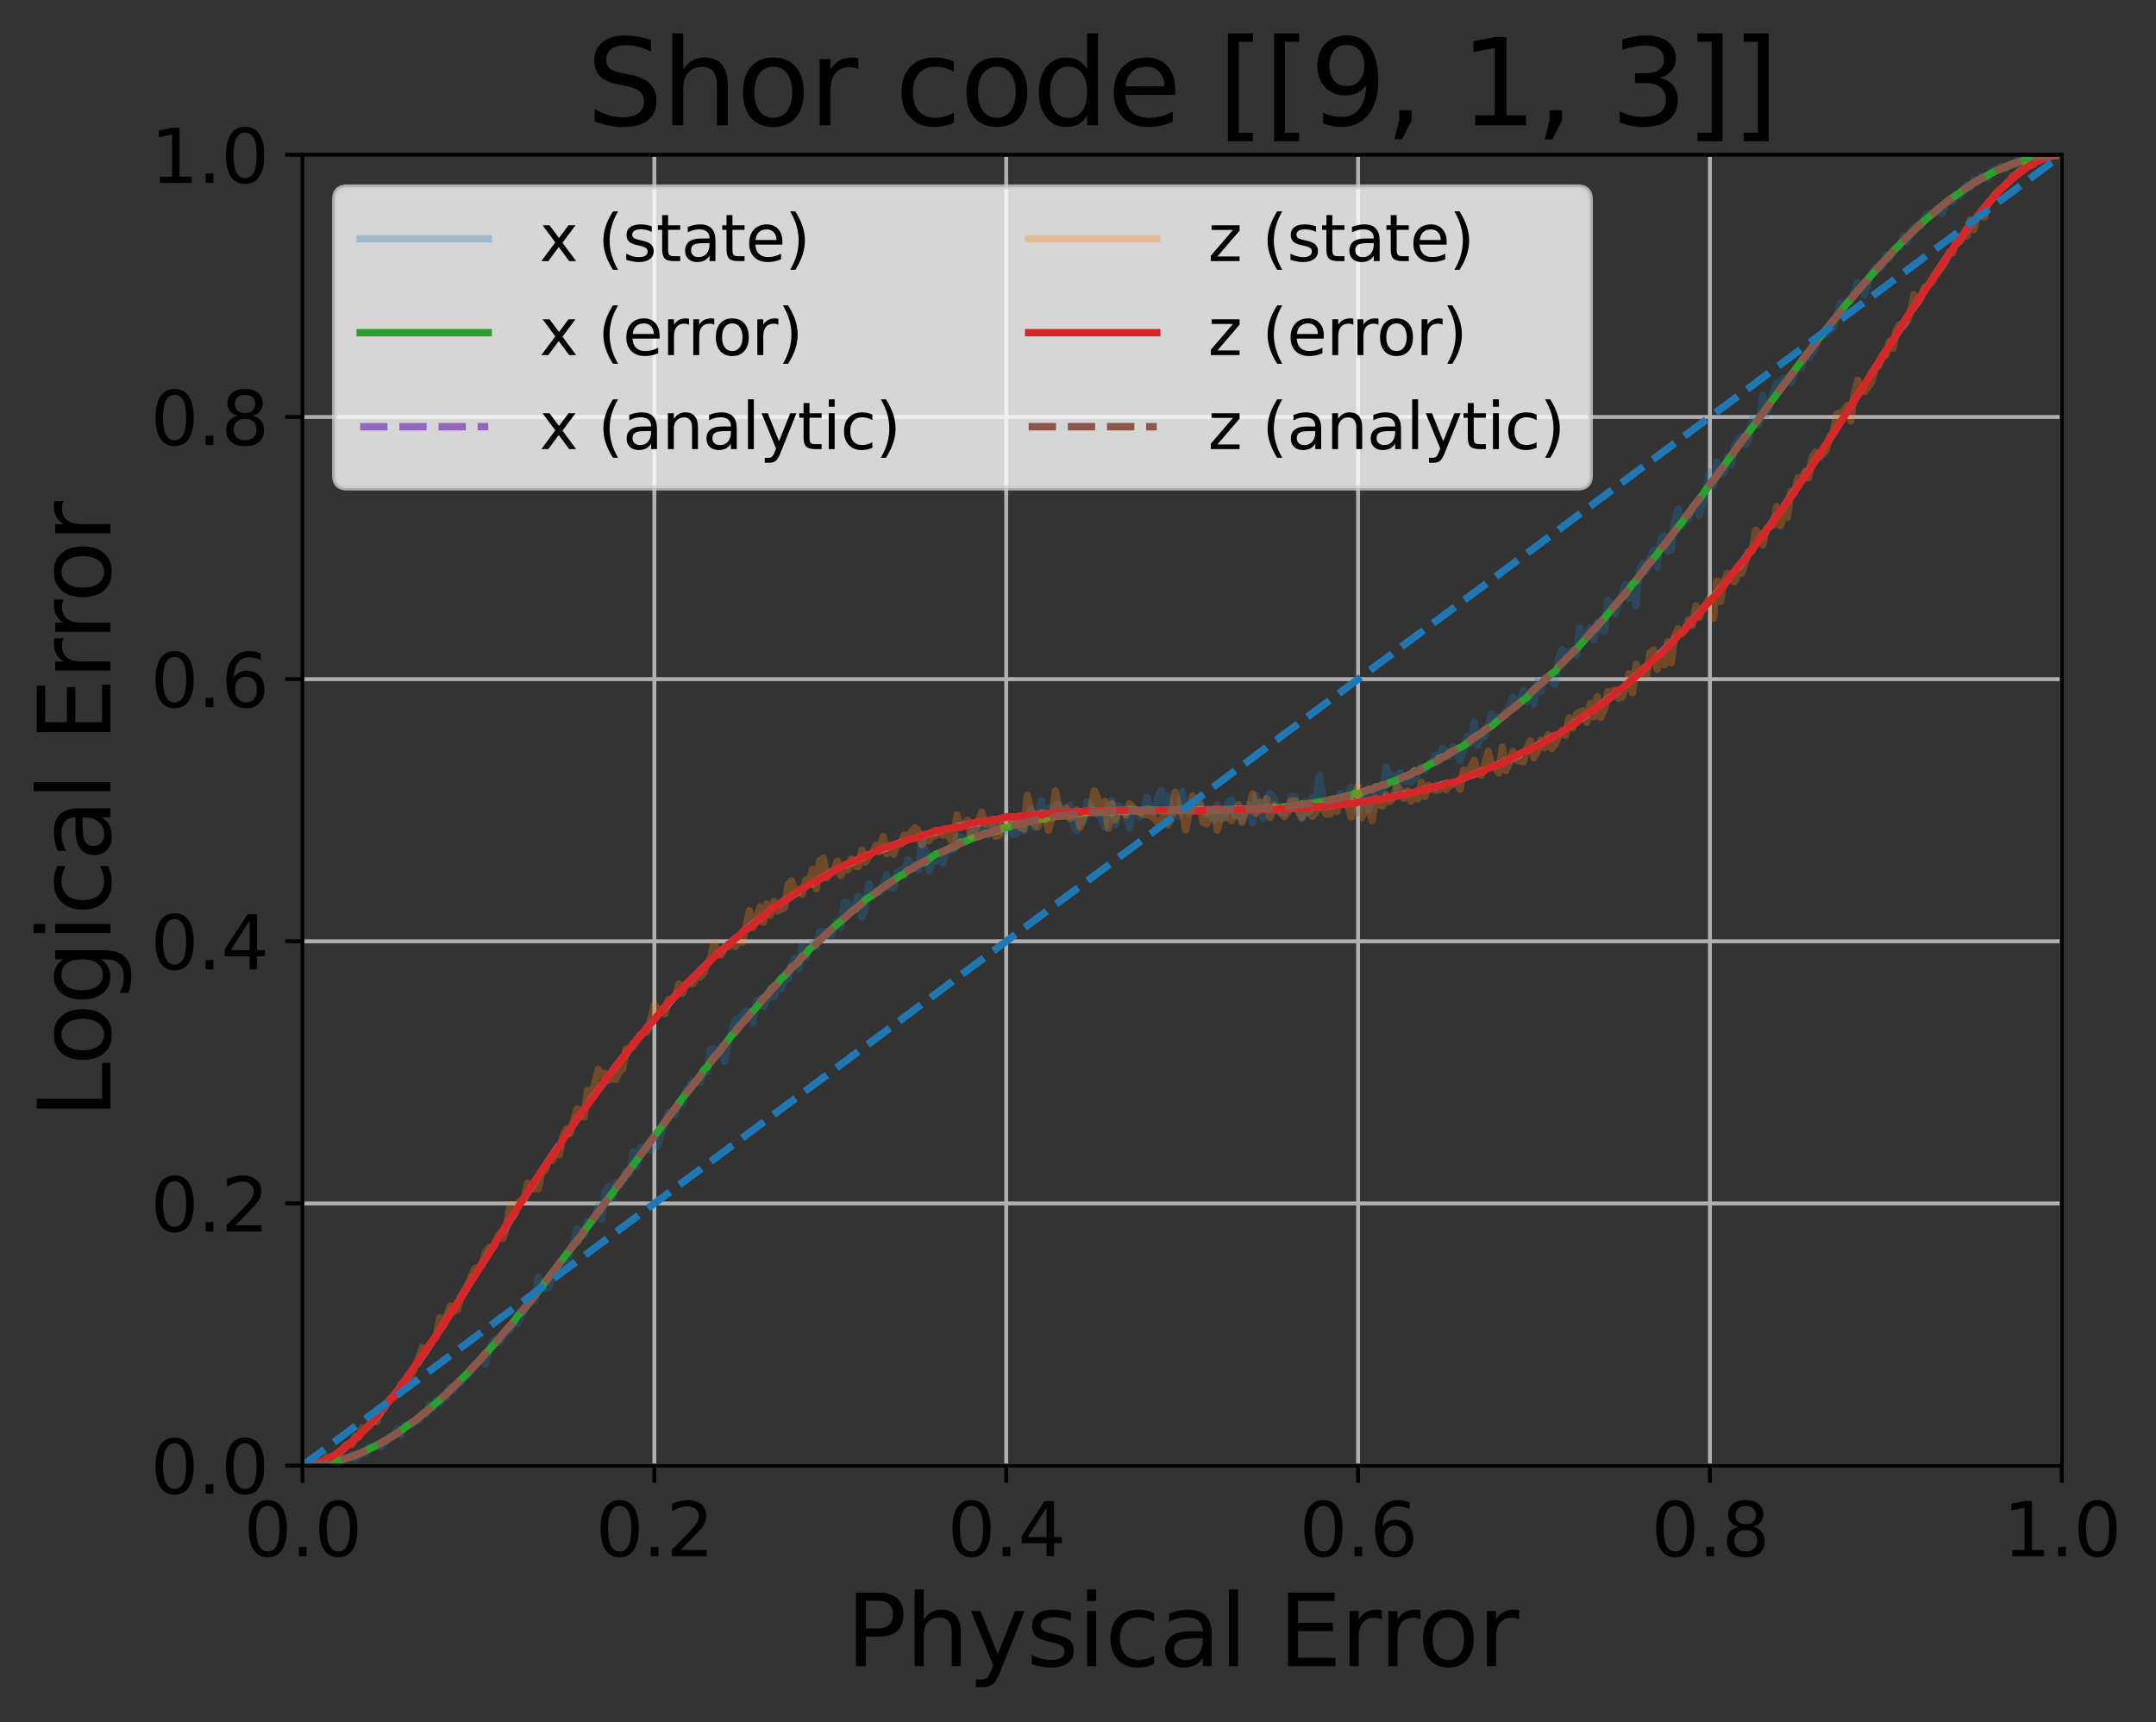 <?xml version="1.0" encoding="utf-8" standalone="no"?>
<!DOCTYPE svg PUBLIC "-//W3C//DTD SVG 1.1//EN"
  "http://www.w3.org/Graphics/SVG/1.1/DTD/svg11.dtd">
<svg xmlns:xlink="http://www.w3.org/1999/xlink" width="437.658pt" height="349.622pt" viewBox="0 0 437.658 349.622" xmlns="http://www.w3.org/2000/svg" version="1.1">
 <rect x="0" y="0" width="437.658" height="349.622" fill="#333333" stroke="none"/>
 <defs>
  <style type="text/css">*{stroke-linejoin: round; stroke-linecap: butt}</style>
 </defs>
 <g id="figure_1">
  <g id="patch_1">
   <path d="M 0 349.622 
L 437.658 349.622 
L 437.658 0 
L 0 0 
L 0 349.622 
z
" style="fill: none"/>
  </g>
  <g id="axes_1">
   <g id="patch_2">
    <path d="M 61.411 297.548 
L 418.531 297.548 
L 418.531 31.436 
L 61.411 31.436 
L 61.411 297.548 
z
" style="fill: none"/>
   </g>
   <g id="matplotlib.axis_1">
    <g id="xtick_1">
     <g id="line2d_1">
      <path d="M 61.411 297.548 
L 61.411 31.436 
" clip-path="url(#p37e3121db0)" style="fill: none; stroke: #b0b0b0; stroke-width: 0.8; stroke-linecap: square"/>
     </g>
     <g id="line2d_2">
      <defs>
       <path id="md39032bed2" d="M 0 0 
L 0 3.5 
" style="stroke: #000000; stroke-width: 0.8"/>
      </defs>
      <g>
       <use xlink:href="#md39032bed2" x="61.411" y="297.548" style="stroke: #000000; stroke-width: 0.8"/>
      </g>
     </g>
     <g id="text_1">
      <!-- 0.0 -->
      <g transform="translate(49.484 315.946) scale(0.15 -0.15)">
       <defs>
        <path id="DejaVuSans-30" d="M 2034 4250 
Q 1547 4250 1301 3770 
Q 1056 3291 1056 2328 
Q 1056 1369 1301 889 
Q 1547 409 2034 409 
Q 2525 409 2770 889 
Q 3016 1369 3016 2328 
Q 3016 3291 2770 3770 
Q 2525 4250 2034 4250 
z
M 2034 4750 
Q 2819 4750 3233 4129 
Q 3647 3509 3647 2328 
Q 3647 1150 3233 529 
Q 2819 -91 2034 -91 
Q 1250 -91 836 529 
Q 422 1150 422 2328 
Q 422 3509 836 4129 
Q 1250 4750 2034 4750 
z
" transform="scale(0.016)"/>
        <path id="DejaVuSans-2e" d="M 684 794 
L 1344 794 
L 1344 0 
L 684 0 
L 684 794 
z
" transform="scale(0.016)"/>
       </defs>
       <use xlink:href="#DejaVuSans-30"/>
       <use xlink:href="#DejaVuSans-2e" x="63.623"/>
       <use xlink:href="#DejaVuSans-30" x="95.41"/>
      </g>
     </g>
    </g>
    <g id="xtick_2">
     <g id="line2d_3">
      <path d="M 132.835 297.548 
L 132.835 31.436 
" clip-path="url(#p37e3121db0)" style="fill: none; stroke: #b0b0b0; stroke-width: 0.8; stroke-linecap: square"/>
     </g>
     <g id="line2d_4">
      <g>
       <use xlink:href="#md39032bed2" x="132.835" y="297.548" style="stroke: #000000; stroke-width: 0.8"/>
      </g>
     </g>
     <g id="text_2">
      <!-- 0.2 -->
      <g transform="translate(120.908 315.946) scale(0.15 -0.15)">
       <defs>
        <path id="DejaVuSans-32" d="M 1228 531 
L 3431 531 
L 3431 0 
L 469 0 
L 469 531 
Q 828 903 1448 1529 
Q 2069 2156 2228 2338 
Q 2531 2678 2651 2914 
Q 2772 3150 2772 3378 
Q 2772 3750 2511 3984 
Q 2250 4219 1831 4219 
Q 1534 4219 1204 4116 
Q 875 4013 500 3803 
L 500 4441 
Q 881 4594 1212 4672 
Q 1544 4750 1819 4750 
Q 2544 4750 2975 4387 
Q 3406 4025 3406 3419 
Q 3406 3131 3298 2873 
Q 3191 2616 2906 2266 
Q 2828 2175 2409 1742 
Q 1991 1309 1228 531 
z
" transform="scale(0.016)"/>
       </defs>
       <use xlink:href="#DejaVuSans-30"/>
       <use xlink:href="#DejaVuSans-2e" x="63.623"/>
       <use xlink:href="#DejaVuSans-32" x="95.41"/>
      </g>
     </g>
    </g>
    <g id="xtick_3">
     <g id="line2d_5">
      <path d="M 204.259 297.548 
L 204.259 31.436 
" clip-path="url(#p37e3121db0)" style="fill: none; stroke: #b0b0b0; stroke-width: 0.8; stroke-linecap: square"/>
     </g>
     <g id="line2d_6">
      <g>
       <use xlink:href="#md39032bed2" x="204.259" y="297.548" style="stroke: #000000; stroke-width: 0.8"/>
      </g>
     </g>
     <g id="text_3">
      <!-- 0.4 -->
      <g transform="translate(192.332 315.946) scale(0.15 -0.15)">
       <defs>
        <path id="DejaVuSans-34" d="M 2419 4116 
L 825 1625 
L 2419 1625 
L 2419 4116 
z
M 2253 4666 
L 3047 4666 
L 3047 1625 
L 3713 1625 
L 3713 1100 
L 3047 1100 
L 3047 0 
L 2419 0 
L 2419 1100 
L 313 1100 
L 313 1709 
L 2253 4666 
z
" transform="scale(0.016)"/>
       </defs>
       <use xlink:href="#DejaVuSans-30"/>
       <use xlink:href="#DejaVuSans-2e" x="63.623"/>
       <use xlink:href="#DejaVuSans-34" x="95.41"/>
      </g>
     </g>
    </g>
    <g id="xtick_4">
     <g id="line2d_7">
      <path d="M 275.683 297.548 
L 275.683 31.436 
" clip-path="url(#p37e3121db0)" style="fill: none; stroke: #b0b0b0; stroke-width: 0.8; stroke-linecap: square"/>
     </g>
     <g id="line2d_8">
      <g>
       <use xlink:href="#md39032bed2" x="275.683" y="297.548" style="stroke: #000000; stroke-width: 0.8"/>
      </g>
     </g>
     <g id="text_4">
      <!-- 0.6 -->
      <g transform="translate(263.756 315.946) scale(0.15 -0.15)">
       <defs>
        <path id="DejaVuSans-36" d="M 2113 2584 
Q 1688 2584 1439 2293 
Q 1191 2003 1191 1497 
Q 1191 994 1439 701 
Q 1688 409 2113 409 
Q 2538 409 2786 701 
Q 3034 994 3034 1497 
Q 3034 2003 2786 2293 
Q 2538 2584 2113 2584 
z
M 3366 4563 
L 3366 3988 
Q 3128 4100 2886 4159 
Q 2644 4219 2406 4219 
Q 1781 4219 1451 3797 
Q 1122 3375 1075 2522 
Q 1259 2794 1537 2939 
Q 1816 3084 2150 3084 
Q 2853 3084 3261 2657 
Q 3669 2231 3669 1497 
Q 3669 778 3244 343 
Q 2819 -91 2113 -91 
Q 1303 -91 875 529 
Q 447 1150 447 2328 
Q 447 3434 972 4092 
Q 1497 4750 2381 4750 
Q 2619 4750 2861 4703 
Q 3103 4656 3366 4563 
z
" transform="scale(0.016)"/>
       </defs>
       <use xlink:href="#DejaVuSans-30"/>
       <use xlink:href="#DejaVuSans-2e" x="63.623"/>
       <use xlink:href="#DejaVuSans-36" x="95.41"/>
      </g>
     </g>
    </g>
    <g id="xtick_5">
     <g id="line2d_9">
      <path d="M 347.107 297.548 
L 347.107 31.436 
" clip-path="url(#p37e3121db0)" style="fill: none; stroke: #b0b0b0; stroke-width: 0.8; stroke-linecap: square"/>
     </g>
     <g id="line2d_10">
      <g>
       <use xlink:href="#md39032bed2" x="347.107" y="297.548" style="stroke: #000000; stroke-width: 0.8"/>
      </g>
     </g>
     <g id="text_5">
      <!-- 0.8 -->
      <g transform="translate(335.18 315.946) scale(0.15 -0.15)">
       <defs>
        <path id="DejaVuSans-38" d="M 2034 2216 
Q 1584 2216 1326 1975 
Q 1069 1734 1069 1313 
Q 1069 891 1326 650 
Q 1584 409 2034 409 
Q 2484 409 2743 651 
Q 3003 894 3003 1313 
Q 3003 1734 2745 1975 
Q 2488 2216 2034 2216 
z
M 1403 2484 
Q 997 2584 770 2862 
Q 544 3141 544 3541 
Q 544 4100 942 4425 
Q 1341 4750 2034 4750 
Q 2731 4750 3128 4425 
Q 3525 4100 3525 3541 
Q 3525 3141 3298 2862 
Q 3072 2584 2669 2484 
Q 3125 2378 3379 2068 
Q 3634 1759 3634 1313 
Q 3634 634 3220 271 
Q 2806 -91 2034 -91 
Q 1263 -91 848 271 
Q 434 634 434 1313 
Q 434 1759 690 2068 
Q 947 2378 1403 2484 
z
M 1172 3481 
Q 1172 3119 1398 2916 
Q 1625 2713 2034 2713 
Q 2441 2713 2670 2916 
Q 2900 3119 2900 3481 
Q 2900 3844 2670 4047 
Q 2441 4250 2034 4250 
Q 1625 4250 1398 4047 
Q 1172 3844 1172 3481 
z
" transform="scale(0.016)"/>
       </defs>
       <use xlink:href="#DejaVuSans-30"/>
       <use xlink:href="#DejaVuSans-2e" x="63.623"/>
       <use xlink:href="#DejaVuSans-38" x="95.41"/>
      </g>
     </g>
    </g>
    <g id="xtick_6">
     <g id="line2d_11">
      <path d="M 418.531 297.548 
L 418.531 31.436 
" clip-path="url(#p37e3121db0)" style="fill: none; stroke: #b0b0b0; stroke-width: 0.8; stroke-linecap: square"/>
     </g>
     <g id="line2d_12">
      <g>
       <use xlink:href="#md39032bed2" x="418.531" y="297.548" style="stroke: #000000; stroke-width: 0.8"/>
      </g>
     </g>
     <g id="text_6">
      <!-- 1.0 -->
      <g transform="translate(406.604 315.946) scale(0.15 -0.15)">
       <defs>
        <path id="DejaVuSans-31" d="M 794 531 
L 1825 531 
L 1825 4091 
L 703 3866 
L 703 4441 
L 1819 4666 
L 2450 4666 
L 2450 531 
L 3481 531 
L 3481 0 
L 794 0 
L 794 531 
z
" transform="scale(0.016)"/>
       </defs>
       <use xlink:href="#DejaVuSans-31"/>
       <use xlink:href="#DejaVuSans-2e" x="63.623"/>
       <use xlink:href="#DejaVuSans-30" x="95.41"/>
      </g>
     </g>
    </g>
    <g id="text_7">
     <!-- Physical Error -->
     <g transform="translate(171.744 338.262) scale(0.2 -0.2)">
      <defs>
       <path id="DejaVuSans-50" d="M 1259 4147 
L 1259 2394 
L 2053 2394 
Q 2494 2394 2734 2622 
Q 2975 2850 2975 3272 
Q 2975 3691 2734 3919 
Q 2494 4147 2053 4147 
L 1259 4147 
z
M 628 4666 
L 2053 4666 
Q 2838 4666 3239 4311 
Q 3641 3956 3641 3272 
Q 3641 2581 3239 2228 
Q 2838 1875 2053 1875 
L 1259 1875 
L 1259 0 
L 628 0 
L 628 4666 
z
" transform="scale(0.016)"/>
       <path id="DejaVuSans-68" d="M 3513 2113 
L 3513 0 
L 2938 0 
L 2938 2094 
Q 2938 2591 2744 2837 
Q 2550 3084 2163 3084 
Q 1697 3084 1428 2787 
Q 1159 2491 1159 1978 
L 1159 0 
L 581 0 
L 581 4863 
L 1159 4863 
L 1159 2956 
Q 1366 3272 1645 3428 
Q 1925 3584 2291 3584 
Q 2894 3584 3203 3211 
Q 3513 2838 3513 2113 
z
" transform="scale(0.016)"/>
       <path id="DejaVuSans-79" d="M 2059 -325 
Q 1816 -950 1584 -1140 
Q 1353 -1331 966 -1331 
L 506 -1331 
L 506 -850 
L 844 -850 
Q 1081 -850 1212 -737 
Q 1344 -625 1503 -206 
L 1606 56 
L 191 3500 
L 800 3500 
L 1894 763 
L 2988 3500 
L 3597 3500 
L 2059 -325 
z
" transform="scale(0.016)"/>
       <path id="DejaVuSans-73" d="M 2834 3397 
L 2834 2853 
Q 2591 2978 2328 3040 
Q 2066 3103 1784 3103 
Q 1356 3103 1142 2972 
Q 928 2841 928 2578 
Q 928 2378 1081 2264 
Q 1234 2150 1697 2047 
L 1894 2003 
Q 2506 1872 2764 1633 
Q 3022 1394 3022 966 
Q 3022 478 2636 193 
Q 2250 -91 1575 -91 
Q 1294 -91 989 -36 
Q 684 19 347 128 
L 347 722 
Q 666 556 975 473 
Q 1284 391 1588 391 
Q 1994 391 2212 530 
Q 2431 669 2431 922 
Q 2431 1156 2273 1281 
Q 2116 1406 1581 1522 
L 1381 1569 
Q 847 1681 609 1914 
Q 372 2147 372 2553 
Q 372 3047 722 3315 
Q 1072 3584 1716 3584 
Q 2034 3584 2315 3537 
Q 2597 3491 2834 3397 
z
" transform="scale(0.016)"/>
       <path id="DejaVuSans-69" d="M 603 3500 
L 1178 3500 
L 1178 0 
L 603 0 
L 603 3500 
z
M 603 4863 
L 1178 4863 
L 1178 4134 
L 603 4134 
L 603 4863 
z
" transform="scale(0.016)"/>
       <path id="DejaVuSans-63" d="M 3122 3366 
L 3122 2828 
Q 2878 2963 2633 3030 
Q 2388 3097 2138 3097 
Q 1578 3097 1268 2742 
Q 959 2388 959 1747 
Q 959 1106 1268 751 
Q 1578 397 2138 397 
Q 2388 397 2633 464 
Q 2878 531 3122 666 
L 3122 134 
Q 2881 22 2623 -34 
Q 2366 -91 2075 -91 
Q 1284 -91 818 406 
Q 353 903 353 1747 
Q 353 2603 823 3093 
Q 1294 3584 2113 3584 
Q 2378 3584 2631 3529 
Q 2884 3475 3122 3366 
z
" transform="scale(0.016)"/>
       <path id="DejaVuSans-61" d="M 2194 1759 
Q 1497 1759 1228 1600 
Q 959 1441 959 1056 
Q 959 750 1161 570 
Q 1363 391 1709 391 
Q 2188 391 2477 730 
Q 2766 1069 2766 1631 
L 2766 1759 
L 2194 1759 
z
M 3341 1997 
L 3341 0 
L 2766 0 
L 2766 531 
Q 2569 213 2275 61 
Q 1981 -91 1556 -91 
Q 1019 -91 701 211 
Q 384 513 384 1019 
Q 384 1609 779 1909 
Q 1175 2209 1959 2209 
L 2766 2209 
L 2766 2266 
Q 2766 2663 2505 2880 
Q 2244 3097 1772 3097 
Q 1472 3097 1187 3025 
Q 903 2953 641 2809 
L 641 3341 
Q 956 3463 1253 3523 
Q 1550 3584 1831 3584 
Q 2591 3584 2966 3190 
Q 3341 2797 3341 1997 
z
" transform="scale(0.016)"/>
       <path id="DejaVuSans-6c" d="M 603 4863 
L 1178 4863 
L 1178 0 
L 603 0 
L 603 4863 
z
" transform="scale(0.016)"/>
       <path id="DejaVuSans-20" transform="scale(0.016)"/>
       <path id="DejaVuSans-45" d="M 628 4666 
L 3578 4666 
L 3578 4134 
L 1259 4134 
L 1259 2753 
L 3481 2753 
L 3481 2222 
L 1259 2222 
L 1259 531 
L 3634 531 
L 3634 0 
L 628 0 
L 628 4666 
z
" transform="scale(0.016)"/>
       <path id="DejaVuSans-72" d="M 2631 2963 
Q 2534 3019 2420 3045 
Q 2306 3072 2169 3072 
Q 1681 3072 1420 2755 
Q 1159 2438 1159 1844 
L 1159 0 
L 581 0 
L 581 3500 
L 1159 3500 
L 1159 2956 
Q 1341 3275 1631 3429 
Q 1922 3584 2338 3584 
Q 2397 3584 2469 3576 
Q 2541 3569 2628 3553 
L 2631 2963 
z
" transform="scale(0.016)"/>
       <path id="DejaVuSans-6f" d="M 1959 3097 
Q 1497 3097 1228 2736 
Q 959 2375 959 1747 
Q 959 1119 1226 758 
Q 1494 397 1959 397 
Q 2419 397 2687 759 
Q 2956 1122 2956 1747 
Q 2956 2369 2687 2733 
Q 2419 3097 1959 3097 
z
M 1959 3584 
Q 2709 3584 3137 3096 
Q 3566 2609 3566 1747 
Q 3566 888 3137 398 
Q 2709 -91 1959 -91 
Q 1206 -91 779 398 
Q 353 888 353 1747 
Q 353 2609 779 3096 
Q 1206 3584 1959 3584 
z
" transform="scale(0.016)"/>
      </defs>
      <use xlink:href="#DejaVuSans-50"/>
      <use xlink:href="#DejaVuSans-68" x="60.303"/>
      <use xlink:href="#DejaVuSans-79" x="123.682"/>
      <use xlink:href="#DejaVuSans-73" x="182.861"/>
      <use xlink:href="#DejaVuSans-69" x="234.961"/>
      <use xlink:href="#DejaVuSans-63" x="262.744"/>
      <use xlink:href="#DejaVuSans-61" x="317.725"/>
      <use xlink:href="#DejaVuSans-6c" x="379.004"/>
      <use xlink:href="#DejaVuSans-20" x="406.787"/>
      <use xlink:href="#DejaVuSans-45" x="438.574"/>
      <use xlink:href="#DejaVuSans-72" x="501.758"/>
      <use xlink:href="#DejaVuSans-72" x="541.121"/>
      <use xlink:href="#DejaVuSans-6f" x="579.984"/>
      <use xlink:href="#DejaVuSans-72" x="641.166"/>
     </g>
    </g>
   </g>
   <g id="matplotlib.axis_2">
    <g id="ytick_1">
     <g id="line2d_13">
      <path d="M 61.411 297.548 
L 418.531 297.548 
" clip-path="url(#p37e3121db0)" style="fill: none; stroke: #b0b0b0; stroke-width: 0.8; stroke-linecap: square"/>
     </g>
     <g id="line2d_14">
      <defs>
       <path id="m6f3f5b6aff" d="M 0 0 
L -3.5 0 
" style="stroke: #000000; stroke-width: 0.8"/>
      </defs>
      <g>
       <use xlink:href="#m6f3f5b6aff" x="61.411" y="297.548" style="stroke: #000000; stroke-width: 0.8"/>
      </g>
     </g>
     <g id="text_8">
      <!-- 0.0 -->
      <g transform="translate(30.556 303.247) scale(0.15 -0.15)">
       <use xlink:href="#DejaVuSans-30"/>
       <use xlink:href="#DejaVuSans-2e" x="63.623"/>
       <use xlink:href="#DejaVuSans-30" x="95.41"/>
      </g>
     </g>
    </g>
    <g id="ytick_2">
     <g id="line2d_15">
      <path d="M 61.411 244.326 
L 418.531 244.326 
" clip-path="url(#p37e3121db0)" style="fill: none; stroke: #b0b0b0; stroke-width: 0.8; stroke-linecap: square"/>
     </g>
     <g id="line2d_16">
      <g>
       <use xlink:href="#m6f3f5b6aff" x="61.411" y="244.326" style="stroke: #000000; stroke-width: 0.8"/>
      </g>
     </g>
     <g id="text_9">
      <!-- 0.2 -->
      <g transform="translate(30.556 250.025) scale(0.15 -0.15)">
       <use xlink:href="#DejaVuSans-30"/>
       <use xlink:href="#DejaVuSans-2e" x="63.623"/>
       <use xlink:href="#DejaVuSans-32" x="95.41"/>
      </g>
     </g>
    </g>
    <g id="ytick_3">
     <g id="line2d_17">
      <path d="M 61.411 191.103 
L 418.531 191.103 
" clip-path="url(#p37e3121db0)" style="fill: none; stroke: #b0b0b0; stroke-width: 0.8; stroke-linecap: square"/>
     </g>
     <g id="line2d_18">
      <g>
       <use xlink:href="#m6f3f5b6aff" x="61.411" y="191.103" style="stroke: #000000; stroke-width: 0.8"/>
      </g>
     </g>
     <g id="text_10">
      <!-- 0.4 -->
      <g transform="translate(30.556 196.802) scale(0.15 -0.15)">
       <use xlink:href="#DejaVuSans-30"/>
       <use xlink:href="#DejaVuSans-2e" x="63.623"/>
       <use xlink:href="#DejaVuSans-34" x="95.41"/>
      </g>
     </g>
    </g>
    <g id="ytick_4">
     <g id="line2d_19">
      <path d="M 61.411 137.881 
L 418.531 137.881 
" clip-path="url(#p37e3121db0)" style="fill: none; stroke: #b0b0b0; stroke-width: 0.8; stroke-linecap: square"/>
     </g>
     <g id="line2d_20">
      <g>
       <use xlink:href="#m6f3f5b6aff" x="61.411" y="137.881" style="stroke: #000000; stroke-width: 0.8"/>
      </g>
     </g>
     <g id="text_11">
      <!-- 0.6 -->
      <g transform="translate(30.556 143.58) scale(0.15 -0.15)">
       <use xlink:href="#DejaVuSans-30"/>
       <use xlink:href="#DejaVuSans-2e" x="63.623"/>
       <use xlink:href="#DejaVuSans-36" x="95.41"/>
      </g>
     </g>
    </g>
    <g id="ytick_5">
     <g id="line2d_21">
      <path d="M 61.411 84.659 
L 418.531 84.659 
" clip-path="url(#p37e3121db0)" style="fill: none; stroke: #b0b0b0; stroke-width: 0.8; stroke-linecap: square"/>
     </g>
     <g id="line2d_22">
      <g>
       <use xlink:href="#m6f3f5b6aff" x="61.411" y="84.659" style="stroke: #000000; stroke-width: 0.8"/>
      </g>
     </g>
     <g id="text_12">
      <!-- 0.8 -->
      <g transform="translate(30.556 90.357) scale(0.15 -0.15)">
       <use xlink:href="#DejaVuSans-30"/>
       <use xlink:href="#DejaVuSans-2e" x="63.623"/>
       <use xlink:href="#DejaVuSans-38" x="95.41"/>
      </g>
     </g>
    </g>
    <g id="ytick_6">
     <g id="line2d_23">
      <path d="M 61.411 31.436 
L 418.531 31.436 
" clip-path="url(#p37e3121db0)" style="fill: none; stroke: #b0b0b0; stroke-width: 0.8; stroke-linecap: square"/>
     </g>
     <g id="line2d_24">
      <g>
       <use xlink:href="#m6f3f5b6aff" x="61.411" y="31.436" style="stroke: #000000; stroke-width: 0.8"/>
      </g>
     </g>
     <g id="text_13">
      <!-- 1.0 -->
      <g transform="translate(30.556 37.135) scale(0.15 -0.15)">
       <use xlink:href="#DejaVuSans-31"/>
       <use xlink:href="#DejaVuSans-2e" x="63.623"/>
       <use xlink:href="#DejaVuSans-30" x="95.41"/>
      </g>
     </g>
    </g>
    <g id="text_14">
     <!-- Logical Error -->
     <g transform="translate(22.397 227.088) rotate(-90) scale(0.2 -0.2)">
      <defs>
       <path id="DejaVuSans-4c" d="M 628 4666 
L 1259 4666 
L 1259 531 
L 3531 531 
L 3531 0 
L 628 0 
L 628 4666 
z
" transform="scale(0.016)"/>
       <path id="DejaVuSans-67" d="M 2906 1791 
Q 2906 2416 2648 2759 
Q 2391 3103 1925 3103 
Q 1463 3103 1205 2759 
Q 947 2416 947 1791 
Q 947 1169 1205 825 
Q 1463 481 1925 481 
Q 2391 481 2648 825 
Q 2906 1169 2906 1791 
z
M 3481 434 
Q 3481 -459 3084 -895 
Q 2688 -1331 1869 -1331 
Q 1566 -1331 1297 -1286 
Q 1028 -1241 775 -1147 
L 775 -588 
Q 1028 -725 1275 -790 
Q 1522 -856 1778 -856 
Q 2344 -856 2625 -561 
Q 2906 -266 2906 331 
L 2906 616 
Q 2728 306 2450 153 
Q 2172 0 1784 0 
Q 1141 0 747 490 
Q 353 981 353 1791 
Q 353 2603 747 3093 
Q 1141 3584 1784 3584 
Q 2172 3584 2450 3431 
Q 2728 3278 2906 2969 
L 2906 3500 
L 3481 3500 
L 3481 434 
z
" transform="scale(0.016)"/>
      </defs>
      <use xlink:href="#DejaVuSans-4c"/>
      <use xlink:href="#DejaVuSans-6f" x="53.963"/>
      <use xlink:href="#DejaVuSans-67" x="115.145"/>
      <use xlink:href="#DejaVuSans-69" x="178.621"/>
      <use xlink:href="#DejaVuSans-63" x="206.404"/>
      <use xlink:href="#DejaVuSans-61" x="261.385"/>
      <use xlink:href="#DejaVuSans-6c" x="322.664"/>
      <use xlink:href="#DejaVuSans-20" x="350.447"/>
      <use xlink:href="#DejaVuSans-45" x="382.234"/>
      <use xlink:href="#DejaVuSans-72" x="445.418"/>
      <use xlink:href="#DejaVuSans-72" x="484.781"/>
      <use xlink:href="#DejaVuSans-6f" x="523.645"/>
      <use xlink:href="#DejaVuSans-72" x="584.826"/>
     </g>
    </g>
   </g>
   <g id="line2d_25">
    <path d="M 61.411 297.548 
L 63.554 297.507 
L 64.268 297.34 
L 66.411 297.216 
L 67.839 296.633 
L 68.553 295.885 
L 69.268 296.301 
L 69.982 295.927 
L 70.696 296.176 
L 71.41 295.345 
L 72.125 296.176 
L 73.553 295.012 
L 74.267 294.929 
L 74.981 293.848 
L 75.696 293.764 
L 77.124 293.764 
L 77.838 293.307 
L 78.553 292.309 
L 79.267 291.685 
L 79.981 291.27 
L 80.695 290.022 
L 81.41 291.353 
L 82.124 289.44 
L 82.838 289.232 
L 83.552 289.232 
L 84.267 288.359 
L 84.981 288.401 
L 85.695 286.904 
L 86.409 287.195 
L 87.124 285.199 
L 87.838 285.823 
L 88.552 284.284 
L 89.266 284.866 
L 89.981 283.286 
L 90.695 283.661 
L 91.409 281.665 
L 92.123 282.33 
L 92.837 280.916 
L 93.552 280.75 
L 94.266 279.503 
L 94.98 279.253 
L 96.409 276.883 
L 97.123 276.592 
L 97.837 275.677 
L 98.551 276.966 
L 99.266 273.889 
L 99.98 272.434 
L 100.694 271.893 
L 101.408 272.517 
L 102.123 270.895 
L 102.837 270.313 
L 103.551 270.022 
L 104.265 268.068 
L 104.98 268.733 
L 106.408 266.155 
L 107.122 264.326 
L 107.837 264.409 
L 108.551 264.035 
L 109.265 259.378 
L 109.979 260.584 
L 110.693 261.457 
L 111.408 261.374 
L 112.122 258.463 
L 112.836 259.253 
L 113.55 258.047 
L 114.265 255.552 
L 114.979 257.631 
L 115.693 253.681 
L 116.407 252.559 
L 117.122 249.523 
L 117.836 249.939 
L 118.55 250.729 
L 119.264 247.985 
L 119.979 248.11 
L 120.693 247.278 
L 121.407 244.866 
L 122.121 247.486 
L 122.836 242.164 
L 123.55 240.916 
L 124.264 243.453 
L 124.978 240.085 
L 125.693 240.542 
L 126.407 239.71 
L 127.121 237.839 
L 127.835 238.297 
L 128.549 233.806 
L 129.264 236.8 
L 129.978 233.016 
L 130.692 233.058 
L 132.121 233.515 
L 132.835 231.893 
L 133.549 232.6 
L 134.263 229.814 
L 134.978 228.068 
L 135.692 225.864 
L 136.406 226.197 
L 137.12 226.28 
L 137.835 223.619 
L 138.549 224.076 
L 139.263 221.332 
L 140.692 219.544 
L 141.406 219.503 
L 142.12 219.71 
L 142.834 217.465 
L 143.549 217.59 
L 144.263 213.016 
L 144.977 212.975 
L 145.691 214.388 
L 146.405 212.476 
L 147.12 215.469 
L 147.834 211.519 
L 149.262 206.945 
L 149.977 208.65 
L 150.691 205.906 
L 151.405 205.324 
L 152.119 205.449 
L 152.834 207.694 
L 153.548 203.245 
L 154.262 202.829 
L 154.976 204.284 
L 155.691 202.912 
L 156.405 200.708 
L 157.119 202.372 
L 157.833 200.002 
L 158.548 200.792 
L 159.262 198.796 
L 159.976 198.754 
L 160.69 195.844 
L 161.405 194.555 
L 162.119 196.675 
L 162.833 192.143 
L 163.547 194.43 
L 164.261 192.6 
L 164.976 191.395 
L 165.69 192.101 
L 166.404 189.149 
L 167.118 189.191 
L 167.833 189.066 
L 168.547 190.189 
L 169.975 186.904 
L 170.69 188.276 
L 171.404 183.203 
L 172.118 183.453 
L 172.832 184.95 
L 173.547 183.952 
L 174.261 181.956 
L 174.975 186.197 
L 175.689 183.91 
L 176.404 179.503 
L 177.118 181.249 
L 177.832 181.041 
L 178.546 181.083 
L 179.261 179.586 
L 179.975 177.632 
L 180.689 180.168 
L 181.403 180.251 
L 182.117 177.049 
L 182.832 176.675 
L 183.546 177.715 
L 184.26 174.596 
L 184.974 175.844 
L 185.689 175.553 
L 186.403 176.634 
L 187.117 170.521 
L 187.831 172.642 
L 188.546 176.758 
L 189.26 175.095 
L 189.974 174.763 
L 190.688 173.099 
L 191.403 175.178 
L 192.117 172.476 
L 193.545 172.6 
L 194.26 169.898 
L 194.974 169.814 
L 195.688 170.397 
L 196.402 170.23 
L 197.117 169.191 
L 197.831 168.733 
L 198.545 169.357 
L 199.259 166.862 
L 199.973 169.274 
L 200.688 169.565 
L 201.402 167.611 
L 202.116 167.112 
L 202.83 167.943 
L 203.545 168.983 
L 204.259 168.484 
L 204.973 168.234 
L 205.687 169.44 
L 206.402 169.232 
L 207.116 167.444 
L 207.83 168.733 
L 209.259 164.243 
L 209.973 168.068 
L 211.401 162.58 
L 212.116 166.363 
L 212.83 164.076 
L 213.544 165.656 
L 214.258 163.494 
L 214.973 163.411 
L 215.687 165.449 
L 216.401 165.49 
L 217.115 163.453 
L 217.829 167.195 
L 218.544 168.609 
L 219.258 165.282 
L 219.972 166.904 
L 220.686 162.787 
L 222.829 165.49 
L 223.543 165.906 
L 224.258 167.902 
L 224.972 163.453 
L 225.686 162.538 
L 226.4 167.486 
L 227.115 163.577 
L 227.829 163.993 
L 228.543 165.116 
L 229.257 168.11 
L 229.972 164.16 
L 230.686 165.199 
L 231.4 165.906 
L 232.114 164.492 
L 232.829 161.873 
L 233.543 164.617 
L 234.257 164.95 
L 234.971 162.247 
L 235.685 160.459 
L 236.4 163.245 
L 237.114 161.582 
L 237.828 164.95 
L 238.542 164.326 
L 239.257 165.656 
L 239.971 160.708 
L 240.685 163.785 
L 241.399 165.074 
L 242.114 163.286 
L 242.828 162.247 
L 243.542 162.621 
L 244.256 164.742 
L 244.971 165.365 
L 245.685 164.742 
L 246.399 166.447 
L 247.113 163.328 
L 247.828 166.114 
L 248.542 166.197 
L 249.256 162.954 
L 249.97 162.455 
L 250.685 165.532 
L 251.399 164.7 
L 252.113 166.613 
L 252.827 165.199 
L 253.541 163.37 
L 254.256 167.029 
L 254.97 161.498 
L 256.398 166.155 
L 257.113 162.164 
L 257.827 161.083 
L 258.541 162.039 
L 259.255 163.744 
L 259.97 164.866 
L 260.684 165.116 
L 261.398 163.91 
L 262.112 161.873 
L 262.827 161.665 
L 263.541 164.284 
L 264.255 166.322 
L 264.969 162.746 
L 265.684 164.95 
L 266.398 161.956 
L 267.112 162.704 
L 267.826 157.382 
L 268.541 162.33 
L 269.255 163.952 
L 269.969 163.037 
L 270.683 163.744 
L 271.397 162.663 
L 272.112 161.083 
L 272.826 163.203 
L 273.54 161.79 
L 274.254 159.794 
L 274.969 160.958 
L 275.683 165.033 
L 276.397 160.75 
L 277.111 162.122 
L 277.826 164.492 
L 278.54 160.958 
L 279.254 161.457 
L 279.968 161.498 
L 280.683 160.792 
L 281.397 155.719 
L 282.111 158.297 
L 282.825 157.465 
L 283.54 160.085 
L 284.254 156.883 
L 284.968 158.629 
L 285.682 158.546 
L 286.397 158.796 
L 287.111 158.255 
L 288.539 155.636 
L 289.253 156.426 
L 289.968 155.345 
L 290.682 154.555 
L 291.396 153.307 
L 292.11 154.596 
L 292.825 151.894 
L 293.539 152.559 
L 294.253 153.474 
L 294.967 151.644 
L 295.682 152.891 
L 296.396 154.388 
L 297.824 149.607 
L 298.539 150.937 
L 299.253 146.654 
L 299.967 151.27 
L 300.681 148.858 
L 301.396 149.523 
L 302.824 144.908 
L 303.538 145.823 
L 304.253 145.532 
L 304.967 145.49 
L 305.681 144.451 
L 306.395 143.619 
L 307.109 141.54 
L 307.824 142.455 
L 308.538 142.039 
L 309.252 140.21 
L 309.966 142.496 
L 310.681 140.584 
L 311.395 142.954 
L 312.109 138.297 
L 312.823 140.293 
L 313.538 137.548 
L 314.252 137.465 
L 314.966 138.463 
L 315.68 138.879 
L 316.395 133.681 
L 317.109 131.894 
L 317.823 133.64 
L 318.537 132.185 
L 319.252 132.226 
L 319.966 133.099 
L 320.68 127.486 
L 321.394 130.313 
L 322.823 127.444 
L 323.537 129.856 
L 324.251 126.197 
L 324.965 127.86 
L 325.68 128.193 
L 326.394 121.831 
L 327.108 122.788 
L 327.822 124.617 
L 328.537 122.538 
L 329.251 121 
L 329.965 118.671 
L 330.679 121.457 
L 331.394 119.087 
L 332.108 122.995 
L 332.822 115.76 
L 333.536 114.347 
L 334.251 115.968 
L 334.965 113.307 
L 335.679 111.769 
L 336.393 115.137 
L 337.108 109.565 
L 337.822 108.733 
L 338.536 111.894 
L 339.25 111.519 
L 339.965 105.49 
L 340.679 103.286 
L 341.393 106.613 
L 342.107 105.657 
L 342.821 105.241 
L 343.536 103.079 
L 344.25 102.205 
L 344.964 104.575 
L 345.678 102.081 
L 347.107 95.844 
L 347.821 98.671 
L 348.535 93.848 
L 349.25 96.259 
L 349.964 96.093 
L 350.678 92.767 
L 351.392 94.472 
L 352.107 90.646 
L 352.821 89.191 
L 353.535 88.65 
L 354.249 90.314 
L 354.964 89.232 
L 355.678 84.991 
L 356.392 85.49 
L 357.106 86.156 
L 357.821 80.293 
L 358.535 84.201 
L 360.677 77.673 
L 361.392 77.923 
L 362.106 76.842 
L 362.82 77.424 
L 363.534 77.673 
L 364.963 74.305 
L 365.677 74.679 
L 366.391 72.393 
L 367.106 72.642 
L 367.82 71.727 
L 368.534 70.605 
L 369.248 68.068 
L 369.963 67.736 
L 370.677 67.819 
L 371.391 66.946 
L 372.105 66.571 
L 372.82 64.284 
L 373.534 61.499 
L 374.248 61.79 
L 374.962 61.249 
L 375.677 61.124 
L 377.105 57.341 
L 377.819 58.172 
L 378.533 59.835 
L 379.248 57.174 
L 379.962 55.386 
L 380.676 54.305 
L 381.39 54.513 
L 382.105 54.056 
L 382.819 51.686 
L 383.533 52.6 
L 384.247 50.729 
L 384.962 50.23 
L 385.676 50.189 
L 386.39 47.819 
L 387.104 49.149 
L 387.819 47.195 
L 388.533 46.114 
L 389.247 45.657 
L 389.961 45.823 
L 390.676 44.16 
L 391.39 43.411 
L 392.818 43.328 
L 393.533 42.829 
L 394.247 43.37 
L 394.961 41.582 
L 395.675 40.833 
L 396.389 41.041 
L 397.104 39.378 
L 397.818 39.794 
L 398.532 38.796 
L 399.246 37.507 
L 399.961 38.089 
L 400.675 36.384 
L 401.389 36.925 
L 402.103 35.761 
L 402.818 36.176 
L 403.532 36.176 
L 404.246 34.679 
L 404.96 34.472 
L 406.389 33.64 
L 407.103 34.347 
L 407.817 33.557 
L 408.532 33.598 
L 409.246 33.141 
L 409.96 32.309 
L 410.674 32.476 
L 411.389 32.226 
L 412.103 32.351 
L 412.817 31.769 
L 413.531 31.977 
L 414.245 31.686 
L 414.96 31.603 
L 415.674 31.686 
L 416.388 31.519 
L 417.102 31.561 
L 417.817 31.436 
L 418.531 31.436 
L 418.531 31.436 
" clip-path="url(#p37e3121db0)" style="fill: none; stroke: #1f77b4; stroke-opacity: 0.3; stroke-width: 1.5; stroke-linecap: square"/>
   </g>
   <g id="line2d_26">
    <path d="M 61.411 297.548 
L 63.554 297.459 
L 65.696 297.2 
L 68.553 296.626 
L 72.125 295.445 
L 75.696 293.838 
L 78.553 292.285 
L 79.981 291.362 
L 80.695 290.95 
L 82.838 289.348 
L 84.267 288.407 
L 85.695 287.226 
L 88.552 284.834 
L 89.981 283.599 
L 91.409 282.183 
L 94.98 278.715 
L 96.409 277.152 
L 97.837 275.655 
L 98.551 274.784 
L 99.266 274.108 
L 103.551 269.124 
L 104.265 268.38 
L 104.98 267.255 
L 106.408 265.738 
L 108.551 263.042 
L 115.693 253.703 
L 116.407 252.741 
L 117.122 252.072 
L 118.55 250.003 
L 136.406 225.888 
L 137.12 225.06 
L 138.549 222.886 
L 142.12 218.532 
L 142.834 217.227 
L 143.549 216.654 
L 144.263 215.502 
L 144.977 214.564 
L 145.691 213.913 
L 148.548 210.181 
L 149.262 209.493 
L 149.977 208.428 
L 150.691 207.744 
L 152.834 205.25 
L 153.548 204.524 
L 154.976 202.659 
L 155.691 202.052 
L 156.405 201.021 
L 157.119 200.244 
L 157.833 199.645 
L 158.548 198.695 
L 159.262 198.131 
L 159.976 197.355 
L 160.69 196.331 
L 161.405 195.906 
L 162.119 195.287 
L 162.833 194.134 
L 163.547 193.677 
L 164.261 192.786 
L 165.69 191.509 
L 167.833 189.613 
L 168.547 188.85 
L 172.118 185.786 
L 172.832 185.08 
L 173.547 184.65 
L 174.975 183.38 
L 175.689 182.651 
L 177.118 181.776 
L 178.546 180.616 
L 182.832 177.728 
L 183.546 177.397 
L 184.26 176.686 
L 184.974 176.466 
L 186.403 175.52 
L 187.117 175.215 
L 187.831 175.062 
L 189.26 173.874 
L 189.974 173.397 
L 191.403 172.886 
L 192.831 172.188 
L 193.545 172.058 
L 194.26 171.62 
L 194.974 170.943 
L 195.688 170.946 
L 197.117 170.32 
L 197.831 170.01 
L 198.545 169.847 
L 199.973 169.166 
L 200.688 169.14 
L 202.83 168.547 
L 203.545 168.096 
L 204.973 167.868 
L 205.687 167.38 
L 207.83 167.175 
L 208.544 166.701 
L 209.259 166.733 
L 209.973 166.433 
L 210.687 166.471 
L 211.401 166.265 
L 212.116 166.269 
L 212.83 165.968 
L 213.544 165.942 
L 214.258 165.665 
L 214.973 165.736 
L 215.687 165.599 
L 216.401 165.651 
L 217.115 165.428 
L 221.401 164.857 
L 223.543 164.919 
L 224.258 164.847 
L 224.972 164.608 
L 225.686 165.007 
L 226.4 164.625 
L 227.115 164.581 
L 228.543 164.81 
L 229.257 164.309 
L 231.4 164.759 
L 232.829 164.298 
L 234.971 164.598 
L 235.685 164.436 
L 236.4 164.584 
L 237.828 164.483 
L 240.685 164.443 
L 242.114 164.486 
L 243.542 164.371 
L 244.971 164.603 
L 245.685 164.449 
L 247.113 164.403 
L 247.828 164.492 
L 248.542 164.357 
L 249.97 164.397 
L 250.685 164.275 
L 251.399 164.392 
L 252.827 164.309 
L 254.97 164.273 
L 255.684 164.195 
L 256.398 164.236 
L 257.113 163.965 
L 257.827 164.059 
L 258.541 163.909 
L 259.255 164.018 
L 260.684 163.767 
L 261.398 163.997 
L 262.827 163.547 
L 263.541 163.61 
L 264.255 163.219 
L 264.969 163.392 
L 265.684 163.158 
L 266.398 163.132 
L 267.826 162.762 
L 268.541 162.797 
L 270.683 162.225 
L 271.397 162.185 
L 272.112 161.893 
L 272.826 161.831 
L 273.54 161.501 
L 274.254 161.47 
L 274.969 161.038 
L 275.683 161.14 
L 276.397 160.966 
L 277.826 160.253 
L 278.54 160.316 
L 279.254 159.778 
L 279.968 159.677 
L 280.683 159.328 
L 281.397 159.282 
L 282.111 158.865 
L 283.54 158.357 
L 284.968 157.672 
L 285.682 157.559 
L 286.397 157.22 
L 287.111 156.483 
L 287.825 156.561 
L 290.682 154.942 
L 291.396 154.704 
L 292.11 153.953 
L 293.539 153.445 
L 294.253 152.81 
L 295.682 152.108 
L 297.11 151.404 
L 297.824 150.892 
L 299.253 149.692 
L 300.681 148.925 
L 301.396 148.163 
L 302.11 147.842 
L 302.824 147.372 
L 306.395 144.368 
L 307.824 143.32 
L 309.252 142.092 
L 309.966 141.624 
L 311.395 139.924 
L 312.109 139.42 
L 313.538 138.056 
L 314.966 136.752 
L 315.68 136.301 
L 316.395 135.351 
L 319.252 132.49 
L 319.966 131.863 
L 322.109 129.393 
L 324.965 126.356 
L 328.537 122.064 
L 329.965 120.596 
L 331.394 118.547 
L 332.108 117.934 
L 332.822 116.846 
L 333.536 116.037 
L 334.251 114.95 
L 336.393 112.501 
L 337.108 111.45 
L 337.822 110.695 
L 340.679 106.94 
L 341.393 106.089 
L 342.107 104.983 
L 342.821 104.239 
L 343.536 103.072 
L 344.964 101.309 
L 347.107 98.304 
L 347.821 97.541 
L 353.535 89.581 
L 356.392 85.912 
L 359.249 81.915 
L 360.677 80.034 
L 362.106 78.058 
L 362.82 77.216 
L 363.534 76.121 
L 364.249 75.249 
L 365.677 73.3 
L 367.82 70.555 
L 369.248 68.676 
L 369.963 67.929 
L 370.677 66.838 
L 371.391 66.076 
L 374.248 62.401 
L 376.391 59.93 
L 377.819 58.218 
L 380.676 54.947 
L 385.676 49.561 
L 389.961 45.4 
L 394.961 41.128 
L 400.675 37.102 
L 404.96 34.79 
L 409.246 33.008 
L 412.817 32.041 
L 415.674 31.589 
L 418.531 31.436 
L 418.531 31.436 
" clip-path="url(#p37e3121db0)" style="fill: none; stroke: #2ca02c; stroke-width: 1.5; stroke-linecap: square"/>
   </g>
   <g id="line2d_27">
    <path d="M 61.411 297.548 
L 62.839 297.436 
L 64.268 297.11 
L 65.696 296.585 
L 67.125 295.877 
L 69.268 294.5 
L 71.41 292.784 
L 73.553 290.769 
L 75.696 288.494 
L 78.553 285.114 
L 81.41 281.405 
L 84.981 276.407 
L 89.266 270.027 
L 95.694 260.01 
L 109.265 238.759 
L 114.979 230.265 
L 119.979 223.2 
L 124.978 216.532 
L 129.264 211.158 
L 133.549 206.115 
L 137.835 201.408 
L 142.12 197.041 
L 146.405 193.01 
L 150.691 189.31 
L 154.976 185.934 
L 159.262 182.871 
L 163.547 180.108 
L 167.833 177.634 
L 172.118 175.433 
L 176.404 173.491 
L 180.689 171.793 
L 184.974 170.322 
L 189.26 169.063 
L 194.26 167.84 
L 199.259 166.858 
L 204.259 166.089 
L 209.973 165.439 
L 216.401 164.951 
L 223.543 164.648 
L 232.829 164.505 
L 257.827 164.293 
L 264.969 163.945 
L 271.397 163.404 
L 277.111 162.696 
L 282.111 161.869 
L 287.111 160.82 
L 292.11 159.524 
L 296.396 158.197 
L 300.681 156.652 
L 304.967 154.874 
L 309.252 152.848 
L 313.538 150.557 
L 317.823 147.988 
L 322.109 145.127 
L 326.394 141.96 
L 330.679 138.477 
L 334.965 134.668 
L 339.25 130.526 
L 343.536 126.045 
L 347.821 121.226 
L 352.107 116.071 
L 356.392 110.591 
L 361.392 103.805 
L 366.391 96.635 
L 372.105 88.043 
L 379.962 75.759 
L 391.39 57.872 
L 395.675 51.55 
L 399.246 46.625 
L 402.103 42.992 
L 404.96 39.705 
L 407.103 37.513 
L 409.246 35.594 
L 411.389 33.986 
L 413.531 32.731 
L 414.96 32.113 
L 416.388 31.686 
L 417.817 31.465 
L 418.531 31.436 
L 418.531 31.436 
" clip-path="url(#p37e3121db0)" style="fill: none; stroke-dasharray: 5.55,2.4; stroke-dashoffset: 0; stroke: #9467bd; stroke-width: 1.5"/>
   </g>
   <g id="line2d_28">
    <path d="M 61.411 297.548 
L 63.554 297.382 
L 64.268 297.257 
L 64.982 296.883 
L 65.696 296.925 
L 66.411 295.76 
L 67.125 295.968 
L 68.553 295.22 
L 69.268 294.596 
L 69.982 293.557 
L 70.696 293.182 
L 71.41 293.266 
L 72.125 291.602 
L 72.839 291.727 
L 73.553 289.898 
L 74.267 289.981 
L 74.981 289.44 
L 75.696 288.442 
L 76.41 288.65 
L 77.838 285.615 
L 78.553 284.866 
L 79.267 283.868 
L 79.981 283.661 
L 80.695 282.746 
L 81.41 280.999 
L 82.124 280.5 
L 82.838 280.958 
L 84.267 277.424 
L 84.981 275.802 
L 85.695 273.598 
L 86.409 274.388 
L 87.838 272.226 
L 88.552 271.353 
L 89.266 267.569 
L 89.981 269.108 
L 91.409 265.157 
L 92.123 266.239 
L 92.837 265.864 
L 93.552 263.369 
L 94.266 262.247 
L 94.98 260.792 
L 96.409 257.548 
L 97.123 257.34 
L 97.837 256.8 
L 98.551 254.263 
L 99.266 253.266 
L 99.98 253.307 
L 100.694 252.018 
L 101.408 250.48 
L 102.123 251.436 
L 102.837 248.941 
L 103.551 244.575 
L 104.265 246.696 
L 104.98 244.575 
L 105.694 243.744 
L 106.408 243.619 
L 107.122 240.168 
L 107.837 241.124 
L 108.551 241.374 
L 109.265 241.332 
L 109.979 237.964 
L 110.693 237.465 
L 111.408 235.552 
L 112.122 235.636 
L 112.836 233.515 
L 113.55 234.471 
L 114.265 230.729 
L 114.979 229.232 
L 115.693 230.105 
L 117.122 225.116 
L 117.836 225.407 
L 118.55 226.779 
L 119.264 221.332 
L 119.979 221.873 
L 120.693 220.251 
L 121.407 217.133 
L 122.121 218.297 
L 122.836 217.881 
L 123.55 219.253 
L 124.264 218.629 
L 124.978 219.17 
L 125.693 217.631 
L 126.407 217.049 
L 127.121 212.975 
L 127.835 212.933 
L 128.549 212.434 
L 129.978 210.064 
L 130.692 209.648 
L 131.406 209.399 
L 132.121 206.904 
L 132.835 203.993 
L 133.549 205.282 
L 134.263 204.825 
L 134.978 205.781 
L 135.692 202.912 
L 136.406 202.995 
L 137.12 202.164 
L 137.835 199.752 
L 138.549 201.665 
L 139.263 199.794 
L 139.977 199.835 
L 140.692 199.627 
L 141.406 198.172 
L 142.12 198.297 
L 142.834 197.548 
L 143.549 195.511 
L 144.263 194.388 
L 144.977 191.436 
L 145.691 193.806 
L 146.405 193.848 
L 147.12 192.351 
L 147.834 192.185 
L 148.548 191.769 
L 149.262 192.143 
L 149.977 190.147 
L 150.691 191.27 
L 151.405 188.484 
L 152.119 184.908 
L 152.834 188.276 
L 153.548 186.488 
L 154.262 184.118 
L 154.976 187.237 
L 155.691 183.494 
L 156.405 185.823 
L 157.119 183.037 
L 157.833 184.95 
L 159.262 184.201 
L 159.976 179.627 
L 160.69 178.837 
L 161.405 181.207 
L 162.119 180.501 
L 162.833 181.498 
L 163.547 178.671 
L 164.261 178.754 
L 164.976 176.509 
L 165.69 180.417 
L 166.404 174.721 
L 167.118 174.222 
L 167.833 178.214 
L 168.547 177.008 
L 169.261 176.8 
L 169.975 174.804 
L 170.69 177.756 
L 171.404 176.426 
L 172.118 176.55 
L 172.832 174.388 
L 173.547 175.802 
L 174.261 175.927 
L 174.975 172.559 
L 175.689 175.054 
L 176.404 173.806 
L 177.118 173.099 
L 177.832 171.602 
L 178.546 172.933 
L 179.261 169.856 
L 179.975 173.349 
L 180.689 171.686 
L 181.403 173.39 
L 182.117 171.27 
L 182.832 171.395 
L 183.546 169.523 
L 184.26 169.939 
L 184.974 168.9 
L 185.689 168.068 
L 186.403 168.692 
L 187.117 171.478 
L 187.831 169.981 
L 188.546 170.688 
L 189.26 169.69 
L 189.974 169.648 
L 190.688 168.65 
L 191.403 169.565 
L 192.117 169.024 
L 192.831 170.022 
L 193.545 171.311 
L 194.26 165.49 
L 194.974 168.068 
L 195.688 167.486 
L 196.402 166.488 
L 197.117 169.814 
L 197.831 168.733 
L 198.545 167.361 
L 199.259 164.908 
L 199.973 167.278 
L 200.688 167.278 
L 201.402 166.363 
L 202.116 169.773 
L 202.83 169.565 
L 203.545 166.571 
L 204.259 167.611 
L 205.687 165.823 
L 206.402 166.322 
L 207.116 168.027 
L 207.83 168.276 
L 208.544 161.498 
L 209.973 167.361 
L 210.687 167.86 
L 211.401 164.991 
L 212.116 165.033 
L 212.83 168.567 
L 213.544 165.948 
L 214.258 160.542 
L 214.973 164.575 
L 215.687 164.95 
L 216.401 163.993 
L 217.115 166.114 
L 217.829 165.864 
L 218.544 164.451 
L 219.258 167.943 
L 219.972 165.698 
L 220.686 164.908 
L 221.401 164.866 
L 222.115 160.542 
L 222.829 162.081 
L 223.543 164.866 
L 224.258 162.704 
L 224.972 168.151 
L 225.686 163.203 
L 226.4 166.405 
L 227.115 164.368 
L 227.829 164.492 
L 228.543 165.449 
L 229.257 163.162 
L 229.972 163.91 
L 231.4 164.95 
L 232.114 165.365 
L 232.829 165.365 
L 233.543 165.615 
L 234.257 166.114 
L 234.971 166.945 
L 235.685 166.821 
L 236.4 164.742 
L 237.114 167.403 
L 237.828 165.74 
L 238.542 160.833 
L 239.257 163.827 
L 239.971 164.368 
L 240.685 168.484 
L 242.114 161.623 
L 242.828 162.33 
L 243.542 163.245 
L 244.256 166.987 
L 244.971 167.278 
L 245.685 164.659 
L 246.399 164.575 
L 247.113 168.526 
L 247.828 165.615 
L 248.542 165.906 
L 249.256 165.615 
L 249.97 166.654 
L 250.685 165.49 
L 251.399 163.411 
L 252.113 166.945 
L 252.827 164.492 
L 253.541 164.492 
L 254.256 161.166 
L 254.97 165.116 
L 255.684 162.912 
L 256.398 164.118 
L 257.113 162.205 
L 257.827 165.989 
L 258.541 163.494 
L 259.255 164.368 
L 259.97 164.991 
L 260.684 165.823 
L 261.398 164.991 
L 262.112 162.621 
L 262.827 162.58 
L 263.541 164.451 
L 264.255 165.906 
L 264.969 164.783 
L 265.684 164.617 
L 266.398 165.74 
L 267.112 164.95 
L 267.826 163.411 
L 268.541 164.118 
L 269.255 165.324 
L 269.969 165.282 
L 270.683 164.035 
L 271.397 164.742 
L 272.112 162.122 
L 272.826 162.372 
L 273.54 163.411 
L 274.254 165.864 
L 274.969 161.831 
L 275.683 159.586 
L 276.397 166.031 
L 277.111 164.326 
L 277.826 164.076 
L 278.54 166.571 
L 279.254 162.081 
L 279.968 163.286 
L 280.683 163.619 
L 281.397 161.374 
L 282.111 162.746 
L 282.825 161.914 
L 283.54 159.669 
L 284.254 160.376 
L 284.968 162.081 
L 285.682 160.584 
L 286.397 162.663 
L 287.111 161.748 
L 287.825 162.164 
L 288.539 158.837 
L 289.253 161.748 
L 289.968 159.461 
L 290.682 160.251 
L 291.396 160.417 
L 292.11 160.376 
L 292.825 159.253 
L 293.539 160.334 
L 294.253 159.544 
L 295.682 158.962 
L 296.396 160.21 
L 297.11 156.301 
L 297.824 157.424 
L 299.253 154.388 
L 299.967 156.966 
L 300.681 157.382 
L 301.396 155.22 
L 302.11 152.559 
L 302.824 155.345 
L 303.538 155.885 
L 304.253 156.966 
L 304.967 151.686 
L 305.681 156.426 
L 306.395 154.804 
L 307.109 152.517 
L 307.824 154.305 
L 309.252 154.679 
L 309.966 151.727 
L 310.681 150.438 
L 311.395 153.848 
L 312.109 152.434 
L 312.823 150.272 
L 313.538 151.81 
L 314.252 149.149 
L 314.966 151.977 
L 315.68 151.187 
L 316.395 149.399 
L 317.109 148.318 
L 317.823 149.274 
L 318.537 145.74 
L 319.252 147.819 
L 319.966 145.116 
L 320.68 144.534 
L 321.394 144.326 
L 322.109 146.654 
L 322.823 142.787 
L 323.537 145.532 
L 324.251 141.415 
L 324.965 145.657 
L 325.68 143.993 
L 326.394 140.417 
L 327.108 140.501 
L 327.822 140.126 
L 328.537 141.748 
L 329.251 141.54 
L 329.965 139.627 
L 330.679 136.8 
L 331.394 140.625 
L 332.108 134.887 
L 332.822 137.216 
L 333.536 135.677 
L 334.251 137.008 
L 334.965 132.517 
L 335.679 131.977 
L 336.393 135.885 
L 337.108 132.642 
L 337.822 134.97 
L 338.536 130.313 
L 339.25 134.596 
L 339.965 129.025 
L 340.679 127.652 
L 341.393 128.692 
L 342.107 127.777 
L 342.821 125.781 
L 343.536 126.904 
L 344.25 123.037 
L 344.964 125.324 
L 345.678 123.411 
L 346.393 122.538 
L 347.107 121.207 
L 347.821 125.49 
L 348.535 118.006 
L 349.25 122.122 
L 349.964 117.923 
L 350.678 116.426 
L 351.392 117.424 
L 352.107 118.131 
L 352.821 116.259 
L 353.535 116.384 
L 354.964 112.018 
L 355.678 111.894 
L 356.392 107.652 
L 357.106 108.359 
L 357.821 110.646 
L 358.535 107.486 
L 359.249 106.738 
L 359.963 106.613 
L 360.677 102.871 
L 361.392 106.696 
L 362.106 104.7 
L 362.82 105.033 
L 363.534 99.711 
L 364.249 100.085 
L 364.963 97.049 
L 365.677 97.299 
L 366.391 95.719 
L 367.106 97.049 
L 367.82 92.891 
L 368.534 91.81 
L 369.248 92.891 
L 370.677 91.436 
L 371.391 88.775 
L 372.105 87.86 
L 372.82 84.118 
L 373.534 83.869 
L 374.248 83.453 
L 374.962 82.33 
L 375.677 85.449 
L 376.391 80.085 
L 377.105 77.216 
L 377.819 79.503 
L 378.533 79.461 
L 379.962 77.507 
L 380.676 74.596 
L 381.39 74.264 
L 382.105 72.185 
L 382.819 72.143 
L 383.533 69.399 
L 384.247 70.729 
L 384.962 66.987 
L 385.676 65.906 
L 386.39 66.197 
L 387.104 65.366 
L 387.819 63.287 
L 388.533 59.877 
L 389.247 61.457 
L 389.961 60.418 
L 390.676 58.38 
L 392.104 57.299 
L 392.818 56.01 
L 394.247 54.181 
L 394.961 52.892 
L 395.675 51.145 
L 396.389 51.311 
L 397.104 48.276 
L 397.818 49.066 
L 398.532 48.068 
L 399.246 47.902 
L 399.961 44.617 
L 400.675 46.655 
L 401.389 43.786 
L 402.103 43.411 
L 402.818 44.118 
L 403.532 41.208 
L 404.246 40.542 
L 404.96 39.503 
L 405.675 38.671 
L 406.389 38.172 
L 407.103 37.465 
L 407.817 36.925 
L 408.532 35.719 
L 409.246 35.553 
L 409.96 34.555 
L 411.389 33.598 
L 412.103 33.682 
L 412.817 33.391 
L 414.245 32.102 
L 416.388 31.603 
L 418.531 31.436 
L 418.531 31.436 
" clip-path="url(#p37e3121db0)" style="fill: none; stroke: #ff7f0e; stroke-opacity: 0.3; stroke-width: 1.5; stroke-linecap: square"/>
   </g>
   <g id="line2d_29">
    <path d="M 61.411 297.548 
L 62.839 297.435 
L 64.268 297.109 
L 65.696 296.593 
L 67.125 295.911 
L 69.268 294.465 
L 71.41 292.795 
L 74.267 290.08 
L 80.695 282.423 
L 89.266 270.059 
L 89.981 268.828 
L 90.695 267.848 
L 92.837 264.51 
L 93.552 263.461 
L 94.98 261.045 
L 96.409 258.96 
L 98.551 255.479 
L 99.266 254.544 
L 100.694 252.012 
L 101.408 251.005 
L 102.837 248.62 
L 104.265 246.488 
L 108.551 239.765 
L 109.979 237.66 
L 113.55 232.616 
L 114.265 231.346 
L 115.693 229.256 
L 117.836 226.103 
L 119.264 224.301 
L 120.693 222.347 
L 123.55 218.258 
L 124.264 217.676 
L 124.978 216.472 
L 126.407 214.728 
L 127.121 213.638 
L 127.835 212.959 
L 128.549 211.825 
L 129.264 211.243 
L 131.406 208.516 
L 132.835 206.981 
L 135.692 203.477 
L 136.406 202.978 
L 138.549 200.677 
L 139.263 199.807 
L 141.406 197.785 
L 142.12 197.057 
L 142.834 196.554 
L 143.549 195.713 
L 144.263 195.059 
L 144.977 194.182 
L 145.691 193.79 
L 146.405 192.88 
L 148.548 191.27 
L 149.262 190.511 
L 149.977 190.003 
L 150.691 189.328 
L 151.405 188.488 
L 152.119 188.366 
L 154.976 185.943 
L 155.691 185.327 
L 156.405 184.546 
L 157.833 183.903 
L 158.548 183.289 
L 159.262 182.916 
L 160.69 181.883 
L 162.833 180.428 
L 164.976 179.145 
L 165.69 178.894 
L 167.833 177.689 
L 168.547 177.398 
L 169.975 176.243 
L 170.69 176.188 
L 171.404 175.637 
L 172.118 175.341 
L 172.832 174.918 
L 174.261 174.629 
L 174.975 173.892 
L 175.689 173.848 
L 176.404 173.575 
L 177.118 173.102 
L 179.975 171.847 
L 180.689 171.963 
L 181.403 171.471 
L 182.117 171.413 
L 182.832 171.153 
L 183.546 170.716 
L 184.974 170.312 
L 185.689 170.174 
L 187.831 169.424 
L 188.546 169.273 
L 189.974 168.602 
L 190.688 168.745 
L 191.403 168.383 
L 194.26 167.905 
L 194.974 167.954 
L 197.117 167.123 
L 197.831 167.074 
L 198.545 166.78 
L 199.259 166.852 
L 200.688 166.611 
L 201.402 166.434 
L 202.116 166.488 
L 204.259 165.834 
L 205.687 165.906 
L 206.402 165.856 
L 207.116 165.661 
L 207.83 165.782 
L 209.259 165.47 
L 210.687 165.364 
L 211.401 165.518 
L 212.116 165.21 
L 213.544 165.09 
L 214.258 164.904 
L 214.973 164.955 
L 215.687 165.158 
L 218.544 164.71 
L 219.258 164.978 
L 219.972 164.667 
L 220.686 164.632 
L 221.401 164.824 
L 223.543 164.505 
L 224.258 164.666 
L 226.4 164.685 
L 227.115 164.488 
L 227.829 164.579 
L 229.972 164.52 
L 230.686 164.639 
L 232.829 164.436 
L 233.543 164.58 
L 234.971 164.539 
L 235.685 164.435 
L 236.4 164.478 
L 237.114 164.401 
L 239.257 164.607 
L 239.971 164.455 
L 240.685 164.533 
L 241.399 164.456 
L 242.114 164.647 
L 242.828 164.664 
L 243.542 164.564 
L 244.256 164.65 
L 244.971 164.361 
L 245.685 164.481 
L 247.113 164.209 
L 247.828 164.422 
L 249.256 164.459 
L 249.97 164.54 
L 251.399 164.357 
L 252.113 164.468 
L 252.827 164.364 
L 253.541 164.601 
L 254.256 164.324 
L 254.97 164.596 
L 256.398 164.336 
L 257.113 164.302 
L 257.827 164.152 
L 258.541 164.502 
L 259.97 164.066 
L 260.684 164.325 
L 261.398 164.19 
L 262.112 163.94 
L 262.827 164.187 
L 263.541 163.98 
L 264.255 163.895 
L 265.684 164.026 
L 266.398 163.637 
L 267.112 163.885 
L 267.826 163.658 
L 268.541 163.744 
L 269.255 163.694 
L 269.969 163.432 
L 270.683 163.565 
L 271.397 163.407 
L 272.826 163.248 
L 273.54 163.086 
L 274.254 163.171 
L 274.969 163.121 
L 275.683 162.834 
L 276.397 162.684 
L 277.111 162.737 
L 277.826 162.666 
L 279.254 162.238 
L 279.968 162.322 
L 281.397 162.055 
L 282.111 161.807 
L 283.54 161.679 
L 284.254 161.357 
L 284.968 161.496 
L 286.397 160.938 
L 287.111 160.885 
L 287.825 160.552 
L 289.253 160.366 
L 289.968 160.072 
L 290.682 159.965 
L 291.396 159.612 
L 292.11 159.663 
L 292.825 159.489 
L 293.539 159.142 
L 295.682 158.683 
L 297.11 157.796 
L 297.824 157.633 
L 298.539 157.348 
L 299.253 157.237 
L 299.967 156.902 
L 300.681 156.815 
L 301.396 156.348 
L 303.538 155.417 
L 304.253 155.367 
L 304.967 154.849 
L 305.681 154.653 
L 306.395 154.137 
L 309.252 152.626 
L 309.966 152.482 
L 310.681 152.038 
L 312.823 151.092 
L 313.538 150.594 
L 314.252 150.235 
L 315.68 149.281 
L 316.395 149.048 
L 317.109 148.47 
L 317.823 148.13 
L 318.537 147.411 
L 319.966 146.724 
L 320.68 146.022 
L 322.823 144.418 
L 323.537 144.253 
L 324.251 143.524 
L 324.965 143.011 
L 325.68 142.636 
L 327.108 141.52 
L 327.822 140.737 
L 328.537 140.134 
L 329.251 139.746 
L 331.394 137.918 
L 334.251 135.284 
L 336.393 133.269 
L 337.108 132.862 
L 339.25 130.647 
L 340.679 128.95 
L 342.107 127.806 
L 342.821 126.713 
L 343.536 126.184 
L 345.678 123.687 
L 346.393 122.754 
L 348.535 120.551 
L 349.964 118.697 
L 353.535 114.094 
L 354.249 113.599 
L 354.964 112.456 
L 357.821 108.688 
L 358.535 107.615 
L 359.963 105.901 
L 361.392 103.744 
L 362.106 102.927 
L 362.82 101.788 
L 364.249 99.871 
L 364.963 98.663 
L 367.106 95.711 
L 368.534 93.44 
L 373.534 85.837 
L 377.105 80.201 
L 378.533 77.977 
L 379.962 75.811 
L 381.39 73.467 
L 382.819 71.165 
L 383.533 70.19 
L 387.104 64.334 
L 388.533 62.25 
L 391.39 57.96 
L 394.961 52.536 
L 396.389 50.557 
L 399.246 46.584 
L 401.389 43.906 
L 402.818 42.121 
L 404.96 39.712 
L 406.389 38.167 
L 407.103 37.585 
L 408.532 36.179 
L 409.96 35.017 
L 412.103 33.528 
L 413.531 32.703 
L 414.96 32.099 
L 416.388 31.688 
L 417.817 31.464 
L 418.531 31.436 
L 418.531 31.436 
" clip-path="url(#p37e3121db0)" style="fill: none; stroke: #d62728; stroke-width: 1.5; stroke-linecap: square"/>
   </g>
   <g id="line2d_30">
    <path d="M 61.411 297.548 
L 63.554 297.462 
L 65.696 297.206 
L 68.553 296.605 
L 71.41 295.714 
L 74.267 294.542 
L 77.124 293.098 
L 79.981 291.394 
L 82.838 289.442 
L 85.695 287.253 
L 89.266 284.207 
L 92.837 280.842 
L 96.409 277.186 
L 100.694 272.46 
L 104.98 267.413 
L 109.979 261.195 
L 116.407 252.811 
L 125.693 240.278 
L 137.835 223.927 
L 144.263 215.619 
L 149.977 208.581 
L 154.976 202.758 
L 159.976 197.296 
L 164.261 192.93 
L 168.547 188.875 
L 172.832 185.145 
L 177.118 181.75 
L 180.689 179.18 
L 184.26 176.846 
L 187.831 174.746 
L 191.403 172.877 
L 194.974 171.232 
L 198.545 169.803 
L 202.116 168.582 
L 206.402 167.372 
L 210.687 166.42 
L 214.973 165.7 
L 219.972 165.115 
L 224.972 164.757 
L 231.4 164.542 
L 241.399 164.492 
L 251.399 164.375 
L 257.113 164.099 
L 262.112 163.649 
L 266.398 163.068 
L 270.683 162.274 
L 274.969 161.239 
L 279.254 159.938 
L 282.825 158.635 
L 286.397 157.121 
L 289.968 155.387 
L 293.539 153.426 
L 297.11 151.233 
L 300.681 148.805 
L 304.253 146.14 
L 308.538 142.633 
L 312.823 138.794 
L 317.109 134.633 
L 321.394 130.167 
L 326.394 124.597 
L 331.394 118.68 
L 337.108 111.551 
L 343.536 103.168 
L 352.821 90.65 
L 365.677 73.34 
L 372.105 65.086 
L 377.105 59.011 
L 381.39 54.118 
L 385.676 49.572 
L 389.247 46.087 
L 392.818 42.909 
L 396.389 40.068 
L 399.246 38.056 
L 402.103 36.288 
L 404.96 34.779 
L 407.817 33.537 
L 410.674 32.575 
L 413.531 31.901 
L 416.388 31.522 
L 418.531 31.436 
L 418.531 31.436 
" clip-path="url(#p37e3121db0)" style="fill: none; stroke-dasharray: 5.55,2.4; stroke-dashoffset: 0; stroke: #8c564b; stroke-width: 1.5"/>
   </g>
   <g id="line2d_31">
    <path d="M 61.411 297.548 
L 418.531 31.436 
L 418.531 31.436 
" clip-path="url(#p37e3121db0)" style="fill: none; stroke-dasharray: 5.55,2.4; stroke-dashoffset: 0; stroke: #1f77b4; stroke-width: 1.5"/>
   </g>
   <g id="patch_3">
    <path d="M 61.411 297.548 
L 61.411 31.436 
" style="fill: none; stroke: #000000; stroke-width: 0.8; stroke-linejoin: miter; stroke-linecap: square"/>
   </g>
   <g id="patch_4">
    <path d="M 418.531 297.548 
L 418.531 31.436 
" style="fill: none; stroke: #000000; stroke-width: 0.8; stroke-linejoin: miter; stroke-linecap: square"/>
   </g>
   <g id="patch_5">
    <path d="M 61.411 297.548 
L 418.531 297.548 
" style="fill: none; stroke: #000000; stroke-width: 0.8; stroke-linejoin: miter; stroke-linecap: square"/>
   </g>
   <g id="patch_6">
    <path d="M 61.411 31.436 
L 418.531 31.436 
" style="fill: none; stroke: #000000; stroke-width: 0.8; stroke-linejoin: miter; stroke-linecap: square"/>
   </g>
   <g id="text_15">
    <!-- Shor code [[9, 1, 3]] -->
    <g transform="translate(119.015 25.436) scale(0.24 -0.24)">
     <defs>
      <path id="DejaVuSans-53" d="M 3425 4513 
L 3425 3897 
Q 3066 4069 2747 4153 
Q 2428 4238 2131 4238 
Q 1616 4238 1336 4038 
Q 1056 3838 1056 3469 
Q 1056 3159 1242 3001 
Q 1428 2844 1947 2747 
L 2328 2669 
Q 3034 2534 3370 2195 
Q 3706 1856 3706 1288 
Q 3706 609 3251 259 
Q 2797 -91 1919 -91 
Q 1588 -91 1214 -16 
Q 841 59 441 206 
L 441 856 
Q 825 641 1194 531 
Q 1563 422 1919 422 
Q 2459 422 2753 634 
Q 3047 847 3047 1241 
Q 3047 1584 2836 1778 
Q 2625 1972 2144 2069 
L 1759 2144 
Q 1053 2284 737 2584 
Q 422 2884 422 3419 
Q 422 4038 858 4394 
Q 1294 4750 2059 4750 
Q 2388 4750 2728 4690 
Q 3069 4631 3425 4513 
z
" transform="scale(0.016)"/>
      <path id="DejaVuSans-64" d="M 2906 2969 
L 2906 4863 
L 3481 4863 
L 3481 0 
L 2906 0 
L 2906 525 
Q 2725 213 2448 61 
Q 2172 -91 1784 -91 
Q 1150 -91 751 415 
Q 353 922 353 1747 
Q 353 2572 751 3078 
Q 1150 3584 1784 3584 
Q 2172 3584 2448 3432 
Q 2725 3281 2906 2969 
z
M 947 1747 
Q 947 1113 1208 752 
Q 1469 391 1925 391 
Q 2381 391 2643 752 
Q 2906 1113 2906 1747 
Q 2906 2381 2643 2742 
Q 2381 3103 1925 3103 
Q 1469 3103 1208 2742 
Q 947 2381 947 1747 
z
" transform="scale(0.016)"/>
      <path id="DejaVuSans-65" d="M 3597 1894 
L 3597 1613 
L 953 1613 
Q 991 1019 1311 708 
Q 1631 397 2203 397 
Q 2534 397 2845 478 
Q 3156 559 3463 722 
L 3463 178 
Q 3153 47 2828 -22 
Q 2503 -91 2169 -91 
Q 1331 -91 842 396 
Q 353 884 353 1716 
Q 353 2575 817 3079 
Q 1281 3584 2069 3584 
Q 2775 3584 3186 3129 
Q 3597 2675 3597 1894 
z
M 3022 2063 
Q 3016 2534 2758 2815 
Q 2500 3097 2075 3097 
Q 1594 3097 1305 2825 
Q 1016 2553 972 2059 
L 3022 2063 
z
" transform="scale(0.016)"/>
      <path id="DejaVuSans-5b" d="M 550 4863 
L 1875 4863 
L 1875 4416 
L 1125 4416 
L 1125 -397 
L 1875 -397 
L 1875 -844 
L 550 -844 
L 550 4863 
z
" transform="scale(0.016)"/>
      <path id="DejaVuSans-39" d="M 703 97 
L 703 672 
Q 941 559 1184 500 
Q 1428 441 1663 441 
Q 2288 441 2617 861 
Q 2947 1281 2994 2138 
Q 2813 1869 2534 1725 
Q 2256 1581 1919 1581 
Q 1219 1581 811 2004 
Q 403 2428 403 3163 
Q 403 3881 828 4315 
Q 1253 4750 1959 4750 
Q 2769 4750 3195 4129 
Q 3622 3509 3622 2328 
Q 3622 1225 3098 567 
Q 2575 -91 1691 -91 
Q 1453 -91 1209 -44 
Q 966 3 703 97 
z
M 1959 2075 
Q 2384 2075 2632 2365 
Q 2881 2656 2881 3163 
Q 2881 3666 2632 3958 
Q 2384 4250 1959 4250 
Q 1534 4250 1286 3958 
Q 1038 3666 1038 3163 
Q 1038 2656 1286 2365 
Q 1534 2075 1959 2075 
z
" transform="scale(0.016)"/>
      <path id="DejaVuSans-2c" d="M 750 794 
L 1409 794 
L 1409 256 
L 897 -744 
L 494 -744 
L 750 256 
L 750 794 
z
" transform="scale(0.016)"/>
      <path id="DejaVuSans-33" d="M 2597 2516 
Q 3050 2419 3304 2112 
Q 3559 1806 3559 1356 
Q 3559 666 3084 287 
Q 2609 -91 1734 -91 
Q 1441 -91 1130 -33 
Q 819 25 488 141 
L 488 750 
Q 750 597 1062 519 
Q 1375 441 1716 441 
Q 2309 441 2620 675 
Q 2931 909 2931 1356 
Q 2931 1769 2642 2001 
Q 2353 2234 1838 2234 
L 1294 2234 
L 1294 2753 
L 1863 2753 
Q 2328 2753 2575 2939 
Q 2822 3125 2822 3475 
Q 2822 3834 2567 4026 
Q 2313 4219 1838 4219 
Q 1578 4219 1281 4162 
Q 984 4106 628 3988 
L 628 4550 
Q 988 4650 1302 4700 
Q 1616 4750 1894 4750 
Q 2613 4750 3031 4423 
Q 3450 4097 3450 3541 
Q 3450 3153 3228 2886 
Q 3006 2619 2597 2516 
z
" transform="scale(0.016)"/>
      <path id="DejaVuSans-5d" d="M 1947 4863 
L 1947 -844 
L 622 -844 
L 622 -397 
L 1369 -397 
L 1369 4416 
L 622 4416 
L 622 4863 
L 1947 4863 
z
" transform="scale(0.016)"/>
     </defs>
     <use xlink:href="#DejaVuSans-53"/>
     <use xlink:href="#DejaVuSans-68" x="63.477"/>
     <use xlink:href="#DejaVuSans-6f" x="126.855"/>
     <use xlink:href="#DejaVuSans-72" x="188.037"/>
     <use xlink:href="#DejaVuSans-20" x="229.15"/>
     <use xlink:href="#DejaVuSans-63" x="260.938"/>
     <use xlink:href="#DejaVuSans-6f" x="315.918"/>
     <use xlink:href="#DejaVuSans-64" x="377.1"/>
     <use xlink:href="#DejaVuSans-65" x="440.576"/>
     <use xlink:href="#DejaVuSans-20" x="502.1"/>
     <use xlink:href="#DejaVuSans-5b" x="533.887"/>
     <use xlink:href="#DejaVuSans-5b" x="572.9"/>
     <use xlink:href="#DejaVuSans-39" x="611.914"/>
     <use xlink:href="#DejaVuSans-2c" x="675.537"/>
     <use xlink:href="#DejaVuSans-20" x="707.324"/>
     <use xlink:href="#DejaVuSans-31" x="739.111"/>
     <use xlink:href="#DejaVuSans-2c" x="802.734"/>
     <use xlink:href="#DejaVuSans-20" x="834.521"/>
     <use xlink:href="#DejaVuSans-33" x="866.309"/>
     <use xlink:href="#DejaVuSans-5d" x="929.932"/>
     <use xlink:href="#DejaVuSans-5d" x="968.945"/>
    </g>
   </g>
   <g id="legend_1">
    <g id="patch_7">
     <path d="M 70.511 99.081 
L 320.247 99.081 
Q 322.847 99.081 322.847 96.481 
L 322.847 40.536 
Q 322.847 37.936 320.247 37.936 
L 70.511 37.936 
Q 67.911 37.936 67.911 40.536 
L 67.911 96.481 
Q 67.911 99.081 70.511 99.081 
z
" style="fill: #ffffff; opacity: 0.8; stroke: #cccccc; stroke-linejoin: miter"/>
    </g>
    <g id="line2d_32">
     <path d="M 73.111 48.464 
L 86.111 48.464 
L 99.111 48.464 
" style="fill: none; stroke: #1f77b4; stroke-opacity: 0.3; stroke-width: 1.5; stroke-linecap: square"/>
    </g>
    <g id="text_16">
     <!-- x (state) -->
     <g transform="translate(109.511 53.014) scale(0.13 -0.13)">
      <defs>
       <path id="DejaVuSans-78" d="M 3513 3500 
L 2247 1797 
L 3578 0 
L 2900 0 
L 1881 1375 
L 863 0 
L 184 0 
L 1544 1831 
L 300 3500 
L 978 3500 
L 1906 2253 
L 2834 3500 
L 3513 3500 
z
" transform="scale(0.016)"/>
       <path id="DejaVuSans-28" d="M 1984 4856 
Q 1566 4138 1362 3434 
Q 1159 2731 1159 2009 
Q 1159 1288 1364 580 
Q 1569 -128 1984 -844 
L 1484 -844 
Q 1016 -109 783 600 
Q 550 1309 550 2009 
Q 550 2706 781 3412 
Q 1013 4119 1484 4856 
L 1984 4856 
z
" transform="scale(0.016)"/>
       <path id="DejaVuSans-74" d="M 1172 4494 
L 1172 3500 
L 2356 3500 
L 2356 3053 
L 1172 3053 
L 1172 1153 
Q 1172 725 1289 603 
Q 1406 481 1766 481 
L 2356 481 
L 2356 0 
L 1766 0 
Q 1100 0 847 248 
Q 594 497 594 1153 
L 594 3053 
L 172 3053 
L 172 3500 
L 594 3500 
L 594 4494 
L 1172 4494 
z
" transform="scale(0.016)"/>
       <path id="DejaVuSans-29" d="M 513 4856 
L 1013 4856 
Q 1481 4119 1714 3412 
Q 1947 2706 1947 2009 
Q 1947 1309 1714 600 
Q 1481 -109 1013 -844 
L 513 -844 
Q 928 -128 1133 580 
Q 1338 1288 1338 2009 
Q 1338 2731 1133 3434 
Q 928 4138 513 4856 
z
" transform="scale(0.016)"/>
      </defs>
      <use xlink:href="#DejaVuSans-78"/>
      <use xlink:href="#DejaVuSans-20" x="59.18"/>
      <use xlink:href="#DejaVuSans-28" x="90.967"/>
      <use xlink:href="#DejaVuSans-73" x="129.98"/>
      <use xlink:href="#DejaVuSans-74" x="182.08"/>
      <use xlink:href="#DejaVuSans-61" x="221.289"/>
      <use xlink:href="#DejaVuSans-74" x="282.568"/>
      <use xlink:href="#DejaVuSans-65" x="321.777"/>
      <use xlink:href="#DejaVuSans-29" x="383.301"/>
     </g>
    </g>
    <g id="line2d_33">
     <path d="M 73.111 67.546 
L 86.111 67.546 
L 99.111 67.546 
" style="fill: none; stroke: #2ca02c; stroke-width: 1.5; stroke-linecap: square"/>
    </g>
    <g id="text_17">
     <!-- x (error) -->
     <g transform="translate(109.511 72.096) scale(0.13 -0.13)">
      <use xlink:href="#DejaVuSans-78"/>
      <use xlink:href="#DejaVuSans-20" x="59.18"/>
      <use xlink:href="#DejaVuSans-28" x="90.967"/>
      <use xlink:href="#DejaVuSans-65" x="129.98"/>
      <use xlink:href="#DejaVuSans-72" x="191.504"/>
      <use xlink:href="#DejaVuSans-72" x="230.867"/>
      <use xlink:href="#DejaVuSans-6f" x="269.73"/>
      <use xlink:href="#DejaVuSans-72" x="330.912"/>
      <use xlink:href="#DejaVuSans-29" x="372.025"/>
     </g>
    </g>
    <g id="line2d_34">
     <path d="M 73.111 86.627 
L 86.111 86.627 
L 99.111 86.627 
" style="fill: none; stroke-dasharray: 5.55,2.4; stroke-dashoffset: 0; stroke: #9467bd; stroke-width: 1.5"/>
    </g>
    <g id="text_18">
     <!-- x (analytic) -->
     <g transform="translate(109.511 91.177) scale(0.13 -0.13)">
      <defs>
       <path id="DejaVuSans-6e" d="M 3513 2113 
L 3513 0 
L 2938 0 
L 2938 2094 
Q 2938 2591 2744 2837 
Q 2550 3084 2163 3084 
Q 1697 3084 1428 2787 
Q 1159 2491 1159 1978 
L 1159 0 
L 581 0 
L 581 3500 
L 1159 3500 
L 1159 2956 
Q 1366 3272 1645 3428 
Q 1925 3584 2291 3584 
Q 2894 3584 3203 3211 
Q 3513 2838 3513 2113 
z
" transform="scale(0.016)"/>
      </defs>
      <use xlink:href="#DejaVuSans-78"/>
      <use xlink:href="#DejaVuSans-20" x="59.18"/>
      <use xlink:href="#DejaVuSans-28" x="90.967"/>
      <use xlink:href="#DejaVuSans-61" x="129.98"/>
      <use xlink:href="#DejaVuSans-6e" x="191.26"/>
      <use xlink:href="#DejaVuSans-61" x="254.639"/>
      <use xlink:href="#DejaVuSans-6c" x="315.918"/>
      <use xlink:href="#DejaVuSans-79" x="343.701"/>
      <use xlink:href="#DejaVuSans-74" x="402.881"/>
      <use xlink:href="#DejaVuSans-69" x="442.09"/>
      <use xlink:href="#DejaVuSans-63" x="469.873"/>
      <use xlink:href="#DejaVuSans-29" x="524.854"/>
     </g>
    </g>
    <g id="line2d_35">
     <path d="M 208.815 48.464 
L 221.815 48.464 
L 234.815 48.464 
" style="fill: none; stroke: #ff7f0e; stroke-opacity: 0.3; stroke-width: 1.5; stroke-linecap: square"/>
    </g>
    <g id="text_19">
     <!-- z (state) -->
     <g transform="translate(245.215 53.014) scale(0.13 -0.13)">
      <defs>
       <path id="DejaVuSans-7a" d="M 353 3500 
L 3084 3500 
L 3084 2975 
L 922 459 
L 3084 459 
L 3084 0 
L 275 0 
L 275 525 
L 2438 3041 
L 353 3041 
L 353 3500 
z
" transform="scale(0.016)"/>
      </defs>
      <use xlink:href="#DejaVuSans-7a"/>
      <use xlink:href="#DejaVuSans-20" x="52.49"/>
      <use xlink:href="#DejaVuSans-28" x="84.277"/>
      <use xlink:href="#DejaVuSans-73" x="123.291"/>
      <use xlink:href="#DejaVuSans-74" x="175.391"/>
      <use xlink:href="#DejaVuSans-61" x="214.6"/>
      <use xlink:href="#DejaVuSans-74" x="275.879"/>
      <use xlink:href="#DejaVuSans-65" x="315.088"/>
      <use xlink:href="#DejaVuSans-29" x="376.611"/>
     </g>
    </g>
    <g id="line2d_36">
     <path d="M 208.815 67.546 
L 221.815 67.546 
L 234.815 67.546 
" style="fill: none; stroke: #d62728; stroke-width: 1.5; stroke-linecap: square"/>
    </g>
    <g id="text_20">
     <!-- z (error) -->
     <g transform="translate(245.215 72.096) scale(0.13 -0.13)">
      <use xlink:href="#DejaVuSans-7a"/>
      <use xlink:href="#DejaVuSans-20" x="52.49"/>
      <use xlink:href="#DejaVuSans-28" x="84.277"/>
      <use xlink:href="#DejaVuSans-65" x="123.291"/>
      <use xlink:href="#DejaVuSans-72" x="184.814"/>
      <use xlink:href="#DejaVuSans-72" x="224.178"/>
      <use xlink:href="#DejaVuSans-6f" x="263.041"/>
      <use xlink:href="#DejaVuSans-72" x="324.223"/>
      <use xlink:href="#DejaVuSans-29" x="365.336"/>
     </g>
    </g>
    <g id="line2d_37">
     <path d="M 208.815 86.627 
L 221.815 86.627 
L 234.815 86.627 
" style="fill: none; stroke-dasharray: 5.55,2.4; stroke-dashoffset: 0; stroke: #8c564b; stroke-width: 1.5"/>
    </g>
    <g id="text_21">
     <!-- z (analytic) -->
     <g transform="translate(245.215 91.177) scale(0.13 -0.13)">
      <use xlink:href="#DejaVuSans-7a"/>
      <use xlink:href="#DejaVuSans-20" x="52.49"/>
      <use xlink:href="#DejaVuSans-28" x="84.277"/>
      <use xlink:href="#DejaVuSans-61" x="123.291"/>
      <use xlink:href="#DejaVuSans-6e" x="184.57"/>
      <use xlink:href="#DejaVuSans-61" x="247.949"/>
      <use xlink:href="#DejaVuSans-6c" x="309.229"/>
      <use xlink:href="#DejaVuSans-79" x="337.012"/>
      <use xlink:href="#DejaVuSans-74" x="396.191"/>
      <use xlink:href="#DejaVuSans-69" x="435.4"/>
      <use xlink:href="#DejaVuSans-63" x="463.184"/>
      <use xlink:href="#DejaVuSans-29" x="518.164"/>
     </g>
    </g>
   </g>
  </g>
 </g>
 <defs>
  <clipPath id="p37e3121db0">
   <rect x="61.411" y="31.436" width="357.12" height="266.112"/>
  </clipPath>
 </defs>
</svg>
